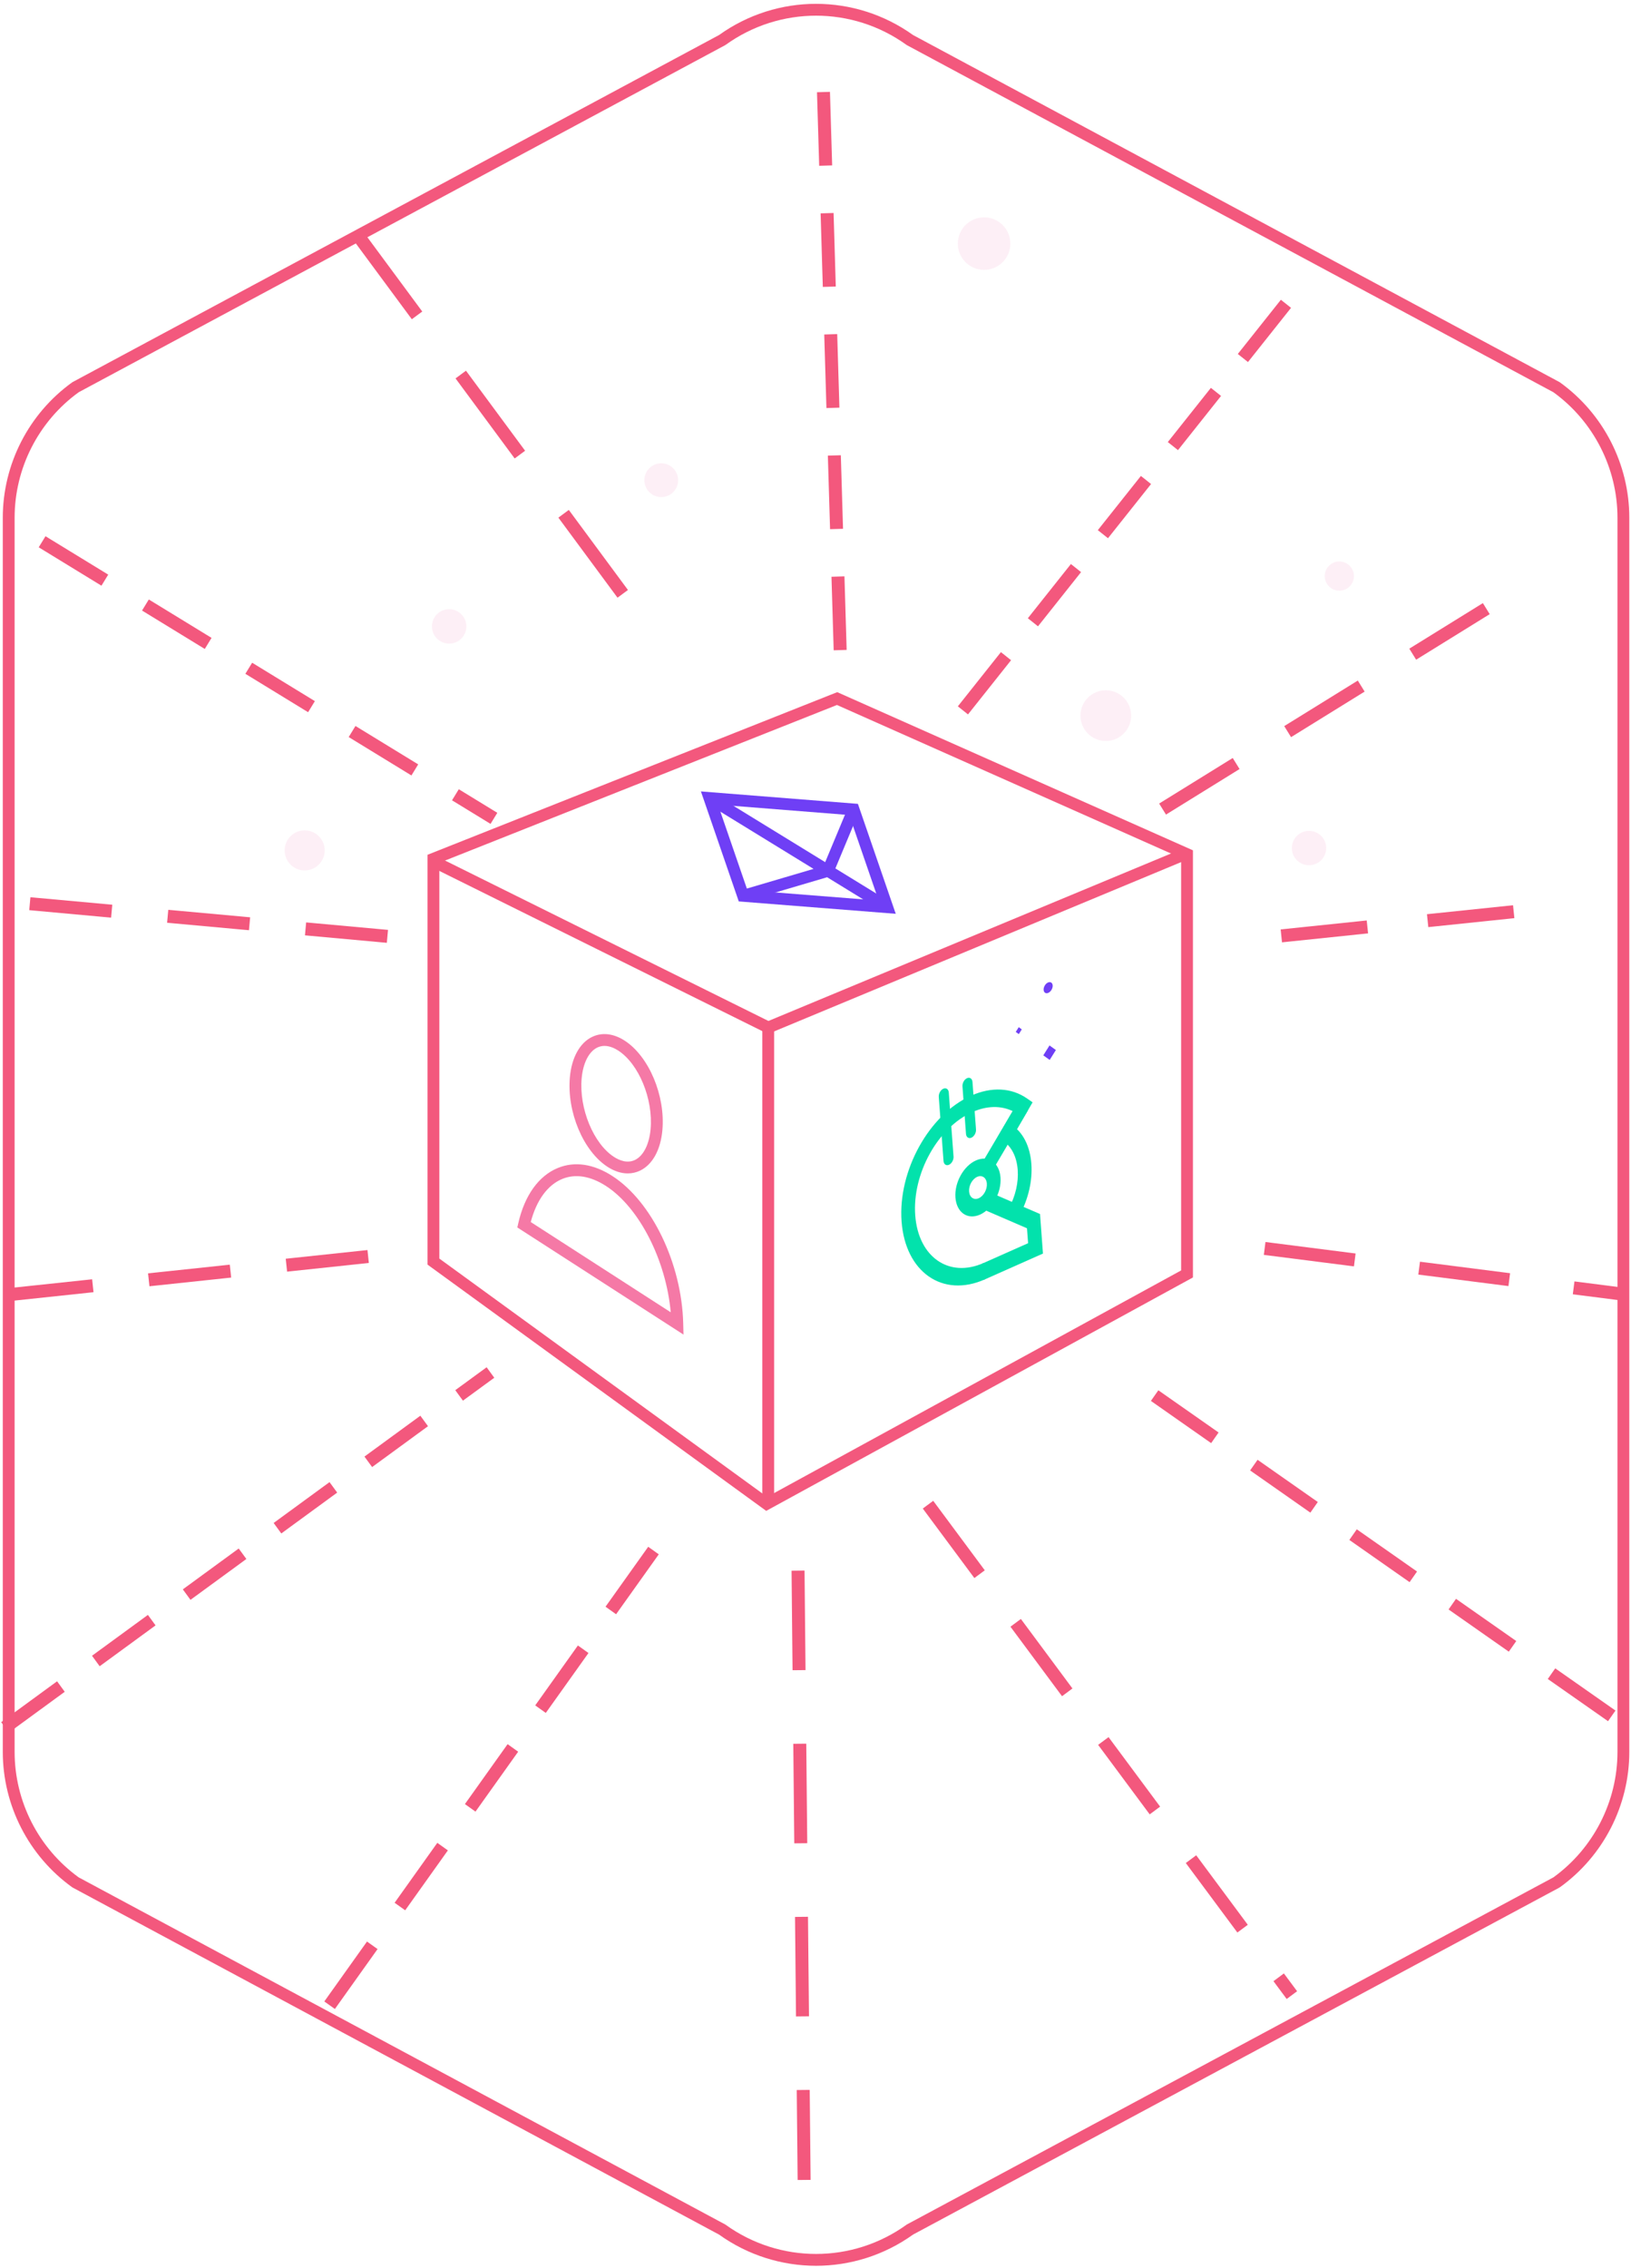 <svg id="e890uwwr0e9p1" xmlns="http://www.w3.org/2000/svg" xmlns:xlink="http://www.w3.org/1999/xlink" viewBox="0 0 377 524" shape-rendering="geometricPrecision" text-rendering="geometricPrecision"><style><![CDATA[#e890uwwr0e9p3 {animation: e890uwwr0e9p3_s_do 6000ms linear infinite normal forwards}@keyframes e890uwwr0e9p3_s_do { 0% {stroke-dashoffset: 0} 100% {stroke-dashoffset: 40} }#e890uwwr0e9p4 {animation: e890uwwr0e9p4_s_do 6000ms linear infinite normal forwards}@keyframes e890uwwr0e9p4_s_do { 0% {stroke-dashoffset: 0} 100% {stroke-dashoffset: 40} }#e890uwwr0e9p5 {animation: e890uwwr0e9p5_s_do 6000ms linear infinite normal forwards}@keyframes e890uwwr0e9p5_s_do { 0% {stroke-dashoffset: 0} 100% {stroke-dashoffset: 40} }#e890uwwr0e9p6 {animation: e890uwwr0e9p6_s_do 6000ms linear infinite normal forwards}@keyframes e890uwwr0e9p6_s_do { 0% {stroke-dashoffset: 0} 100% {stroke-dashoffset: 40} }#e890uwwr0e9p7 {animation: e890uwwr0e9p7_s_do 6000ms linear infinite normal forwards}@keyframes e890uwwr0e9p7_s_do { 0% {stroke-dashoffset: 0} 100% {stroke-dashoffset: 40} }#e890uwwr0e9p8 {animation: e890uwwr0e9p8_s_do 6000ms linear infinite normal forwards}@keyframes e890uwwr0e9p8_s_do { 0% {stroke-dashoffset: 0} 100% {stroke-dashoffset: 40} }#e890uwwr0e9p9 {animation: e890uwwr0e9p9_s_do 6000ms linear infinite normal forwards}@keyframes e890uwwr0e9p9_s_do { 0% {stroke-dashoffset: 0} 100% {stroke-dashoffset: 40} }#e890uwwr0e9p10 {animation: e890uwwr0e9p10_s_do 6000ms linear infinite normal forwards}@keyframes e890uwwr0e9p10_s_do { 0% {stroke-dashoffset: 0} 100% {stroke-dashoffset: 40} }#e890uwwr0e9p11 {animation: e890uwwr0e9p11_s_do 6000ms linear infinite normal forwards}@keyframes e890uwwr0e9p11_s_do { 0% {stroke-dashoffset: 0} 100% {stroke-dashoffset: 40} }#e890uwwr0e9p12 {animation: e890uwwr0e9p12_s_do 6000ms linear infinite normal forwards}@keyframes e890uwwr0e9p12_s_do { 0% {stroke-dashoffset: 0} 100% {stroke-dashoffset: 40} }#e890uwwr0e9p13 {animation: e890uwwr0e9p13_s_do 6000ms linear infinite normal forwards}@keyframes e890uwwr0e9p13_s_do { 0% {stroke-dashoffset: 0} 100% {stroke-dashoffset: 40} }#e890uwwr0e9p14 {animation: e890uwwr0e9p14_s_do 6000ms linear infinite normal forwards}@keyframes e890uwwr0e9p14_s_do { 0% {stroke-dashoffset: 0} 100% {stroke-dashoffset: 40} }#e890uwwr0e9p15 {animation: e890uwwr0e9p15_s_do 6000ms linear infinite normal forwards}@keyframes e890uwwr0e9p15_s_do { 0% {stroke-dashoffset: 0} 100% {stroke-dashoffset: 40} }#e890uwwr0e9p16 {animation: e890uwwr0e9p16_s_do 6000ms linear infinite normal forwards}@keyframes e890uwwr0e9p16_s_do { 0% {stroke-dashoffset: 0} 100% {stroke-dashoffset: 40} }#e890uwwr0e9p18 {animation: e890uwwr0e9p18_c_o 6000ms linear infinite normal forwards}@keyframes e890uwwr0e9p18_c_o { 0% {opacity: 0} 25% {opacity: 1} 50% {opacity: 0;animation-timing-function: cubic-bezier(0.42,0,1,1)} 75% {opacity: 1;animation-timing-function: cubic-bezier(0.42,0,1,1)} 100% {opacity: 0} }#e890uwwr0e9p19 {animation: e890uwwr0e9p19_c_o 6000ms linear infinite normal forwards}@keyframes e890uwwr0e9p19_c_o { 0% {opacity: 1} 25% {opacity: 0} 50% {opacity: 1;animation-timing-function: cubic-bezier(0.42,0,1,1)} 75% {opacity: 0;animation-timing-function: cubic-bezier(0.42,0,1,1)} 100% {opacity: 1} }#e890uwwr0e9p20 {animation: e890uwwr0e9p20_c_o 6000ms linear infinite normal forwards}@keyframes e890uwwr0e9p20_c_o { 0% {opacity: 0} 25% {opacity: 1} 50% {opacity: 0;animation-timing-function: cubic-bezier(0.42,0,1,1)} 75% {opacity: 1;animation-timing-function: cubic-bezier(0.42,0,1,1)} 100% {opacity: 0} }#e890uwwr0e9p21 {animation: e890uwwr0e9p21_c_o 6000ms linear infinite normal forwards}@keyframes e890uwwr0e9p21_c_o { 0% {opacity: 1} 25% {opacity: 0} 50% {opacity: 1;animation-timing-function: cubic-bezier(0.42,0,1,1)} 75% {opacity: 0;animation-timing-function: cubic-bezier(0.42,0,1,1)} 100% {opacity: 1} }#e890uwwr0e9p22 {animation: e890uwwr0e9p22_c_o 6000ms linear infinite normal forwards}@keyframes e890uwwr0e9p22_c_o { 0% {opacity: 0} 25% {opacity: 1} 50% {opacity: 0;animation-timing-function: cubic-bezier(0.42,0,1,1)} 75% {opacity: 1;animation-timing-function: cubic-bezier(0.42,0,1,1)} 100% {opacity: 0} }#e890uwwr0e9p23 {animation: e890uwwr0e9p23_c_o 6000ms linear infinite normal forwards}@keyframes e890uwwr0e9p23_c_o { 0% {opacity: 1} 25% {opacity: 0} 50% {opacity: 1;animation-timing-function: cubic-bezier(0.42,0,1,1)} 75% {opacity: 0;animation-timing-function: cubic-bezier(0.42,0,1,1)} 100% {opacity: 1} }#e890uwwr0e9p24 {animation: e890uwwr0e9p24_c_o 6000ms linear infinite normal forwards}@keyframes e890uwwr0e9p24_c_o { 0% {opacity: 0} 25% {opacity: 1} 50% {opacity: 0;animation-timing-function: cubic-bezier(0.42,0,1,1)} 75% {opacity: 1;animation-timing-function: cubic-bezier(0.42,0,1,1)} 100% {opacity: 0} }#e890uwwr0e9p25 {animation: e890uwwr0e9p25_c_o 6000ms linear infinite normal forwards}@keyframes e890uwwr0e9p25_c_o { 0% {opacity: 1} 25% {opacity: 0} 50% {opacity: 1;animation-timing-function: cubic-bezier(0.42,0,1,1)} 75% {opacity: 0;animation-timing-function: cubic-bezier(0.42,0,1,1)} 100% {opacity: 1} }#e890uwwr0e9p26 {animation: e890uwwr0e9p26_c_o 6000ms linear infinite normal forwards}@keyframes e890uwwr0e9p26_c_o { 0% {opacity: 0} 25% {opacity: 1} 50% {opacity: 0;animation-timing-function: cubic-bezier(0.42,0,1,1)} 75% {opacity: 1;animation-timing-function: cubic-bezier(0.42,0,1,1)} 100% {opacity: 0} }#e890uwwr0e9p27 {animation: e890uwwr0e9p27_c_o 6000ms linear infinite normal forwards}@keyframes e890uwwr0e9p27_c_o { 0% {opacity: 1} 25% {opacity: 0} 50% {opacity: 1;animation-timing-function: cubic-bezier(0.42,0,1,1)} 75% {opacity: 0;animation-timing-function: cubic-bezier(0.42,0,1,1)} 100% {opacity: 1} }#e890uwwr0e9p28 {animation: e890uwwr0e9p28_c_o 6000ms linear infinite normal forwards}@keyframes e890uwwr0e9p28_c_o { 0% {opacity: 0} 25% {opacity: 1} 50% {opacity: 0;animation-timing-function: cubic-bezier(0.42,0,1,1)} 75% {opacity: 1;animation-timing-function: cubic-bezier(0.42,0,1,1)} 100% {opacity: 0} }#e890uwwr0e9p29 {animation: e890uwwr0e9p29_c_o 6000ms linear infinite normal forwards}@keyframes e890uwwr0e9p29_c_o { 0% {opacity: 1} 25% {opacity: 0} 50% {opacity: 1;animation-timing-function: cubic-bezier(0.42,0,1,1)} 75% {opacity: 0;animation-timing-function: cubic-bezier(0.42,0,1,1)} 100% {opacity: 1} }#e890uwwr0e9p30_tr {animation: e890uwwr0e9p30_tr__tr 6000ms linear infinite normal forwards}@keyframes e890uwwr0e9p30_tr__tr { 0% {transform: translate(187.282px,254.509px) rotate(0deg)} 100% {transform: translate(187.282px,254.509px) rotate(360deg)} }]]></style><path id="e890uwwr0e9p2" display="none" d="M373.439,110.372L369.245,100.855L362.732,93.207L355.237,88.493L201.682,5.779L193.116,4.267L184.461,4L173.843,6.49L162.69,13.517L15.937,92.107L11.787,96.478L7.119,102.636L4.053,109.781L2.262,119.135L1.253,261.777C1.253,261.777,24.835,257.437,49.554,268.418C71.443,278.142,105.904,257.271,105.904,257.271L105.904,207.227L198.876,169.784L279.892,205.804L280.16,247.428C280.16,247.428,296.563,243.844,324.502,258.808C346.582,270.634,375.089,243.368,375.089,243.368L375.253,119.031L373.439,110.372ZM11.012,210.583L6.445,210.102L6.733,207.389L11.3,207.87L11.012,210.583ZM12.383,127.755L8.388,125.305L9.821,122.982L13.816,125.431L12.383,127.755ZM102.05,93.614L114.982,108.908L112.89,110.666L99.958,95.372L102.05,93.614ZM103.107,140.98C105.42,140.98,107.296,142.849,107.296,145.156C107.296,147.462,105.42,149.331,103.107,149.331C100.793,149.331,98.917,147.462,98.917,145.156C98.917,142.849,100.793,140.98,103.107,140.98ZM80.268,67.855L89.118,78.321L87.026,80.079L78.176,69.613L80.268,67.855ZM30.908,135.909L48,146.388L46.567,148.711L29.475,138.233L30.908,135.909ZM28.655,170.583C28.655,169.097,29.864,167.891,31.356,167.891C32.847,167.891,34.056,169.097,34.056,170.583C34.056,172.07,32.847,173.276,31.356,173.276C29.864,173.276,28.655,172.07,28.655,170.583ZM50.921,214.787L30.967,212.685L31.254,209.973L51.209,212.075L50.921,214.787ZM60.37,118.313C56.14,118.313,52.712,114.895,52.712,110.679C52.712,106.463,56.14,103.046,60.37,103.046C64.599,103.046,68.028,106.463,68.028,110.679C68.028,114.895,64.599,118.313,60.37,118.313ZM65.092,156.866L82.184,167.344L80.75,169.668L63.659,159.19L65.092,156.866ZM65.871,196.754C65.871,194.448,67.746,192.578,70.06,192.578C72.373,192.578,74.249,194.448,74.249,196.754C74.249,199.06,72.373,200.929,70.06,200.929C67.746,200.929,65.871,199.06,65.871,196.754ZM90.83,218.992L70.876,216.89L71.163,214.177L91.117,216.28L90.83,218.992ZM114.933,190.625L97.842,180.146L99.276,177.823L116.368,188.301L114.933,190.625ZM138.754,141.253L125.822,125.959L127.914,124.201L140.846,139.495L138.754,141.253ZM143.007,68.318C143.007,64.766,145.895,61.886,149.459,61.886C153.022,61.886,155.911,64.766,155.911,68.318C155.911,71.87,153.022,74.75,149.459,74.75C145.895,74.75,143.007,71.87,143.007,68.318ZM147.502,111.339C147.502,109.032,149.378,107.163,151.691,107.163C154.005,107.163,155.88,109.032,155.88,111.339C155.88,113.645,154.005,115.514,151.691,115.514C149.378,115.514,147.502,113.645,147.502,111.339ZM164.618,171.84L151.686,156.546L153.778,154.788L166.71,170.082L164.618,171.84ZM189.378,11.796L192.114,11.749L192.454,31.748L189.718,31.794L189.378,11.796ZM190.059,51.793L192.796,51.747L193.136,71.746L190.4,71.792L190.059,51.793ZM190.74,91.79L193.476,91.744L193.817,111.743L191.081,111.789L190.74,91.79ZM191.762,151.786L191.421,131.788L194.157,131.741L194.499,151.74L191.762,151.786ZM312.887,133.22C312.887,134.707,311.678,135.912,310.187,135.912C308.695,135.912,307.486,134.707,307.486,133.22C307.486,131.733,308.695,130.528,310.187,130.528C311.678,130.528,312.887,131.733,312.887,133.22ZM307.582,93.441C309.074,93.441,310.283,94.646,310.283,96.133C310.283,97.62,309.074,98.825,307.582,98.825C306.09,98.825,304.881,97.62,304.881,96.133C304.881,94.646,306.09,93.441,307.582,93.441ZM280.554,89.484L282.701,91.174L270.263,106.87L268.116,105.179L280.554,89.484ZM220.51,169.651L218.364,167.96L230.802,152.265L232.948,153.955L220.51,169.651ZM223.284,105.682C223.284,103.375,225.159,101.506,227.473,101.506C229.786,101.506,231.662,103.375,231.662,105.682C231.662,107.988,229.786,109.857,227.473,109.857C225.159,109.857,223.284,107.988,223.284,105.682ZM228.575,63.65C225.012,63.65,222.123,60.77,222.123,57.218C222.123,53.666,225.012,50.787,228.575,50.787C232.139,50.787,235.027,53.666,235.027,57.218C235.027,60.77,232.139,63.65,228.575,63.65ZM243.24,136.57L255.678,120.874L257.824,122.565L245.387,138.26L243.24,136.57ZM255.867,169.661C253.553,169.661,251.678,167.791,251.678,165.485C251.678,163.179,253.553,161.309,255.867,161.309C258.18,161.309,260.056,163.179,260.056,165.485C260.056,167.791,258.18,169.661,255.867,169.661ZM268.703,188.459L267.248,186.15L284.24,175.512L285.695,177.821L268.703,188.459ZM297.668,67.888L299.815,69.579L295.139,75.479L292.993,73.788L297.668,67.888ZM303.245,192.187C305.558,192.187,307.434,194.057,307.434,196.363C307.434,198.669,305.558,200.539,303.245,200.539C300.931,200.539,299.056,198.669,299.056,196.363C299.056,194.057,300.931,192.187,303.245,192.187ZM293.808,217.597L293.537,214.883L313.504,212.902L313.774,215.616L293.808,217.597ZM302.687,167.182L301.232,164.873L318.224,154.235L319.68,156.544L302.687,167.182ZM352.208,132.958L353.663,135.268L336.672,145.906L335.216,143.596L352.208,132.958ZM353.069,165.114C353.069,166.601,351.86,167.806,350.368,167.806C348.877,167.806,347.668,166.601,347.668,165.114C347.668,163.627,348.877,162.422,350.368,162.422C351.86,162.422,353.069,163.627,353.069,165.114ZM333.742,213.635L333.471,210.921L353.438,208.94L353.709,211.654L333.742,213.635Z" opacity="0.2" fill="rgb(196,0,98)" stroke="none" stroke-width="1"/><line id="e890uwwr0e9p3" x1="47.668" y1="56.084" x2="100.554" y2="50.583" transform="matrix(1 0 0 1 250 160)" fill="none" stroke="rgb(243,88,125)" stroke-width="3" stroke-linecap="square" stroke-linejoin="round" stroke-miterlimit="10" stroke-dasharray="17"/><line id="e890uwwr0e9p4" x1="30" y1="76.15" x2="112.208" y2="25.268" transform="matrix(1 0 0 1 240 110)" fill="none" stroke="rgb(243,88,125)" stroke-width="3" stroke-linecap="square" stroke-linejoin="round" stroke-miterlimit="10" stroke-dasharray="17"/><line id="e890uwwr0e9p5" x1="0.51" y1="127.96" x2="78.709" y2="29.579" transform="matrix(1 0 0 1 223 35)" fill="none" stroke="rgb(243,88,125)" stroke-width="3" stroke-linecap="square" stroke-linejoin="round" stroke-miterlimit="10" stroke-dasharray="13"/><line id="e890uwwr0e9p6" x1="64.157" y1="148.711" x2="60.059" y2="11.749" transform="matrix(1 0 0 1 130 0)" fill="none" stroke="rgb(243,88,125)" stroke-width="3" stroke-linecap="square" stroke-linejoin="bevel" stroke-miterlimit="10" stroke-dasharray="14"/><line id="e890uwwr0e9p7" x1="56.619" y1="36.579" x2="127.016" y2="131.84" transform="matrix(1 0 0 1 27 19)" fill="none" stroke="rgb(243,88,125)" stroke-width="3" stroke-linecap="square" stroke-linejoin="round" stroke-miterlimit="10" stroke-dasharray="20"/><line id="e890uwwr0e9p8" x1="-8.988" y1="15.959" x2="92.89" y2="78.301" transform="matrix(1 0 0 1 20 110)" fill="none" stroke="rgb(243,88,125)" stroke-width="3" stroke-linecap="square" stroke-linejoin="round" stroke-miterlimit="10" stroke-dasharray="14"/><line id="e890uwwr0e9p9" x1="8.388" y1="38.94" x2="90.619" y2="46.445" transform="matrix(1 0 0 1 0 170)" fill="none" stroke="rgb(243,88,125)" stroke-width="3" stroke-linecap="square" stroke-linejoin="round" stroke-miterlimit="10" stroke-dasharray="16"/><line id="e890uwwr0e9p10" x1="53.808" y1="38.646" x2="133.439" y2="48.8" transform="matrix(1 0 0 1 240 250)" fill="none" stroke="rgb(243,88,125)" stroke-width="3" stroke-linecap="square" stroke-linejoin="round" stroke-miterlimit="10" stroke-dasharray="18"/><line id="e890uwwr0e9p11" x1="48.116" y1="43.318" x2="155.089" y2="118.237" transform="matrix(1 0 0 1 220 280)" fill="none" stroke="rgb(243,88,125)" stroke-width="3" stroke-linecap="square" stroke-linejoin="round" stroke-miterlimit="10" stroke-dasharray="14"/><line id="e890uwwr0e9p12" x1="23.397" y1="34.865" x2="105.721" y2="145.773" transform="matrix(1 0 0 1 192 314)" fill="none" stroke="rgb(243,88,125)" stroke-width="3" stroke-linecap="square" stroke-linejoin="round" stroke-miterlimit="10" stroke-dasharray="17"/><line id="e890uwwr0e9p13" x1="34.481" y1="4.399" x2="35.855" y2="142.183" transform="matrix(1 0 0 1 150 360)" fill="none" stroke="rgb(243,88,125)" stroke-width="3" stroke-linecap="square" stroke-linejoin="round" stroke-miterlimit="10" stroke-dasharray="20"/><line id="e890uwwr0e9p14" x1="-2.944" y1="122.093" x2="78.193" y2="8.243" transform="matrix(1 0 0 1 80 340)" fill="none" stroke="rgb(243,88,125)" stroke-width="3" stroke-linecap="square" stroke-linejoin="round" stroke-miterlimit="10" stroke-dasharray="14"/><line id="e890uwwr0e9p15" x1="1.858" y1="78.237" x2="111.642" y2="-1.993" transform="matrix(1 0 0 1 0.514 320)" fill="none" stroke="rgb(243,88,125)" stroke-width="3" stroke-linecap="square" stroke-linejoin="round" stroke-miterlimit="10" stroke-dasharray="13"/><line id="e890uwwr0e9p16" x1="11.009" y1="70.579" x2="103.93" y2="60.715" transform="matrix(1 0 0 1 -6.956 228.345)" fill="none" stroke="rgb(243,88,125)" stroke-width="3" stroke-linecap="square" stroke-linejoin="round" stroke-miterlimit="10" stroke-dasharray="16"/><circle id="e890uwwr0e9p17" r="3.972" transform="matrix(1 0 0 1 302.576 195.948)" fill="rgba(249,177,214,0.2)" stroke="none" stroke-width="1"/><circle id="e890uwwr0e9p18" r="2.862" transform="matrix(1 0 0 1 351.075 165.315)" opacity="0" fill="rgba(249,177,214,0.2)" stroke="none" stroke-width="1"/><circle id="e890uwwr0e9p19" r="3.375" transform="matrix(1 0 0 1 309.583 133.108)" fill="rgba(249,177,214,0.2)" stroke="none" stroke-width="1"/><circle id="e890uwwr0e9p20" r="4.566" transform="matrix(1 0 0 1 308.176 95.517)" opacity="0" fill="rgba(249,177,214,0.2)" stroke="none" stroke-width="1"/><circle id="e890uwwr0e9p21" r="5.858" transform="matrix(1 0 0 1 255.603 165.348)" fill="rgba(249,177,214,0.2)" stroke="none" stroke-width="1"/><circle id="e890uwwr0e9p22" r="3.945" transform="matrix(1 0 0 1 228.271 105.678)" opacity="0" fill="rgba(249,177,214,0.2)" stroke="none" stroke-width="1"/><circle id="e890uwwr0e9p23" r="6.07" transform="matrix(1 0 0 1 227.467 56.287)" fill="rgba(249,177,214,0.2)" stroke="none" stroke-width="1"/><circle id="e890uwwr0e9p24" r="6.649" transform="matrix(1 0 0 1 149.932 69.006)" opacity="0" fill="rgba(249,177,214,0.2)" stroke="none" stroke-width="1"/><circle id="e890uwwr0e9p25" r="3.906" transform="matrix(1 0 0 1 152.843 110.95)" fill="rgba(249,177,214,0.2)" stroke="none" stroke-width="1"/><circle id="e890uwwr0e9p26" r="8.245" transform="matrix(1 0 0 1 59.461 110.544)" opacity="0" fill="rgba(249,177,214,0.2)" stroke="none" stroke-width="1"/><circle id="e890uwwr0e9p27" r="3.979" transform="matrix(1 0 0 1 103.82 144.732)" fill="rgba(249,177,214,0.2)" stroke="none" stroke-width="1"/><circle id="e890uwwr0e9p28" r="3.509" transform="matrix(1 0 0 1 31.32 170.433)" opacity="0" fill="rgba(249,177,214,0.2)" stroke="none" stroke-width="1"/><circle id="e890uwwr0e9p29" r="4.628" transform="matrix(1 0 0 1 70.423 196.49)" fill="rgba(249,177,214,0.2)" stroke="none" stroke-width="1"/><g id="e890uwwr0e9p30_tr" transform="translate(187.282,254.509) rotate(0)"><g id="e890uwwr0e9p30" transform="translate(-192.282,-262.509)"><path id="e890uwwr0e9p31" d="M212.048,219.137L175.765,216.279L167.016,190.862L203.302,193.735L212.048,219.137ZM177.767,213.694L208.105,216.084L201.3,196.319L170.958,193.916L177.767,213.694Z" fill="rgb(111,63,245)" stroke="none" stroke-width="1"/><path id="e890uwwr0e9p32" d="M209.361,218.775L196.188,210.688L177.152,216.298L176.38,213.675L193.051,208.762L168.273,193.554L169.702,191.224L195.738,207.205L201.041,194.501L203.563,195.553L198.096,208.652L210.792,216.445L209.361,218.775Z" fill="rgb(111,63,245)" stroke="none" stroke-width="1"/><path id="e890uwwr0e9p33" d="M246.154,251.845L247.589,249.557L249.066,250.613L247.632,252.901L246.154,251.845Z" fill="rgb(111,63,245)" stroke="none" stroke-width="1"/><path id="e890uwwr0e9p34" d="M239.79,246.43L240.476,245.336L241.183,245.841L240.497,246.935L239.79,246.43Z" fill="rgb(111,63,245)" stroke="none" stroke-width="1"/><path id="e890uwwr0e9p35" d="M248.326,235.762C248.317,235.097,247.84,234.756,247.26,235.001C246.681,235.246,246.218,235.984,246.226,236.65C246.235,237.316,246.712,237.657,247.291,237.412C247.871,237.167,248.334,236.428,248.326,235.762Z" fill="rgb(111,63,245)" stroke="none" stroke-width="1"/><path id="e890uwwr0e9p36" d="M229.545,270.865C228.906,271.149,228.342,270.756,228.285,269.988L227.472,259.021C227.415,258.253,227.887,257.4,228.526,257.116C229.165,256.832,229.729,257.225,229.786,257.993L230.599,268.96C230.656,269.728,230.184,270.581,229.545,270.865Z" fill="rgb(2,226,172)" stroke="none" stroke-width="1"/><path id="e890uwwr0e9p37" d="M232.629,303.614C222.892,307.939,214.265,301.934,213.397,290.228C212.53,278.522,219.744,265.479,229.481,261.153C234.197,259.058,238.795,259.296,242.427,261.825L243.679,262.696L239.113,270.56L236.743,268.761L239.083,264.731C236.341,263.406,233.087,263.471,229.762,264.948C221.766,268.5,215.841,279.212,216.554,288.826C217.266,298.44,224.351,303.371,232.347,299.819" fill="rgb(2,226,172)" stroke="none" stroke-width="1"/><path id="e890uwwr0e9p38" d="M240.683,288.77L238.22,287.137C239.736,284.324,240.453,281.187,240.239,278.303C240.016,275.293,238.818,272.919,236.866,271.619L235.581,270.763L236.743,268.761L237.925,269.658L238.863,267.92C241.486,269.667,243.095,272.856,243.395,276.901C243.682,280.776,242.719,284.991,240.683,288.77Z" fill="rgb(2,226,172)" stroke="none" stroke-width="1"/><path id="e890uwwr0e9p39" d="M230.871,279.916C229.74,280.419,228.901,281.935,229.002,283.296C229.103,284.656,230.105,285.354,231.237,284.851C232.369,284.348,233.208,282.832,233.107,281.472C233.006,280.111,232.003,279.413,230.871,279.916ZM231.519,288.646C228.647,289.922,226.102,288.151,225.846,284.698C225.59,281.245,227.718,277.397,230.59,276.121C233.462,274.845,236.007,276.617,236.263,280.07C236.519,283.523,234.39,287.37,231.519,288.646Z" fill="rgb(2,226,172)" stroke="none" stroke-width="1"/><path id="e890uwwr0e9p40" d="M240.237,262.744L242.585,264.58L234.165,278.849L231.817,277.014L240.237,262.744Z" fill="rgb(2,226,172)" stroke="none" stroke-width="1"/><path id="e890uwwr0e9p41" d="M246.076,297.64L232.342,303.741L232.061,299.947L242.639,295.247L242.384,291.8L232.217,287.409L233.89,283.534L245.399,288.504L246.076,297.64Z" fill="rgb(2,226,172)" stroke="none" stroke-width="1"/><path id="e890uwwr0e9p42" d="M224.352,277.129C223.713,277.413,223.149,277.02,223.092,276.252L221.995,261.455C221.938,260.687,222.41,259.833,223.049,259.549C223.688,259.266,224.252,259.659,224.309,260.427L225.406,275.223C225.463,275.992,224.991,276.845,224.352,277.129Z" fill="rgb(2,226,172)" stroke="none" stroke-width="1"/><path id="e890uwwr0e9p43" d="M150.11,279.122C148.592,279.122,147.004,278.617,145.454,277.617C139.833,273.994,135.999,264.891,136.726,256.891C137.137,252.367,139.001,248.979,141.839,247.594C144.128,246.478,146.804,246.777,149.377,248.435C154.997,252.058,158.831,261.162,158.105,269.162C157.694,273.685,155.829,277.073,152.991,278.458C152.082,278.902,151.111,279.122,150.11,279.122ZM144.727,249.663C144.172,249.663,143.603,249.776,143.038,250.051C141.108,250.993,139.766,253.642,139.449,257.138C138.816,264.095,142.175,272.251,146.935,275.319C148.164,276.111,150.004,276.873,151.793,276.001C153.722,275.06,155.064,272.41,155.382,268.914C156.015,261.957,152.656,253.801,147.896,250.733C147.055,250.191,145.927,249.663,144.727,249.663Z" fill="rgb(245,121,166)" stroke="none" stroke-width="1"/><path id="e890uwwr0e9p44" d="M162.988,316.362L124.578,291.608L124.789,290.675C126.248,284.23,129.5,279.679,133.948,277.862C137.833,276.274,142.187,276.917,146.535,279.718C155.678,285.61,162.57,299.935,162.923,313.778L162.988,316.362ZM127.681,290.356L160.037,311.208C158.964,299.216,152.788,287.001,145.054,282.016C141.489,279.72,138.007,279.157,134.982,280.393C131.587,281.78,129.016,285.3,127.681,290.356Z" fill="rgb(245,121,166)" stroke="none" stroke-width="1"/><path id="e890uwwr0e9p45" d="M182.106,357.095L103.82,300.193L103.82,205.5L198.524,167.924L280.745,204.47L280.745,303.16L182.106,357.095ZM106.554,298.8L182.312,353.866L278.012,301.539L278.012,206.247L198.463,170.889L106.554,207.356L106.554,298.8Z" fill="rgb(243,88,125)" stroke="none" stroke-width="1"/><path id="e890uwwr0e9p46" d="M182.52,246.9L105.292,208.604L106.506,206.154L182.62,243.898L277.486,204.453L278.537,206.977L182.52,246.9Z" fill="rgb(243,88,125)" stroke="none" stroke-width="1"/><path id="e890uwwr0e9p47" d="M183.937,245.399L181.203,245.399L181.203,354.751L183.937,354.751L183.937,245.399Z" fill="rgb(243,88,125)" stroke="none" stroke-width="1"/></g></g><path id="e890uwwr0e9p48" d="M188.626,523.517C180.771,523.517,172.914,521.114,166.203,516.308L16.738,436.099L16.666,436.046C6.634,428.828,0.645,417.14,0.645,404.782L0.645,119.622C0.645,107.263,6.634,95.575,16.666,88.357L16.818,88.262L166.203,8.096C179.626,-1.516,197.626,-1.516,211.049,8.095L360.513,88.305L360.586,88.357C370.618,95.575,376.607,107.263,376.607,119.622L376.607,404.782C376.607,417.14,370.618,428.828,360.586,436.047L360.434,436.141L211.049,516.308C204.337,521.114,196.481,523.517,188.626,523.517ZM18.19,433.776L167.653,513.984L167.726,514.036C180.228,523.032,197.025,523.032,209.526,514.036L209.679,513.941L359.061,433.775C368.338,427.065,373.873,416.234,373.873,404.782L373.873,119.622C373.873,108.17,368.338,97.338,359.061,90.628L209.599,10.42L209.526,10.368C197.025,1.372,180.228,1.372,167.726,10.368L167.574,10.462L18.19,90.628C8.914,97.338,3.379,108.17,3.379,119.622L3.379,404.782C3.379,416.234,8.914,427.065,18.19,433.776Z" fill="rgb(243,88,125)" stroke="none" stroke-width="1"/></svg>